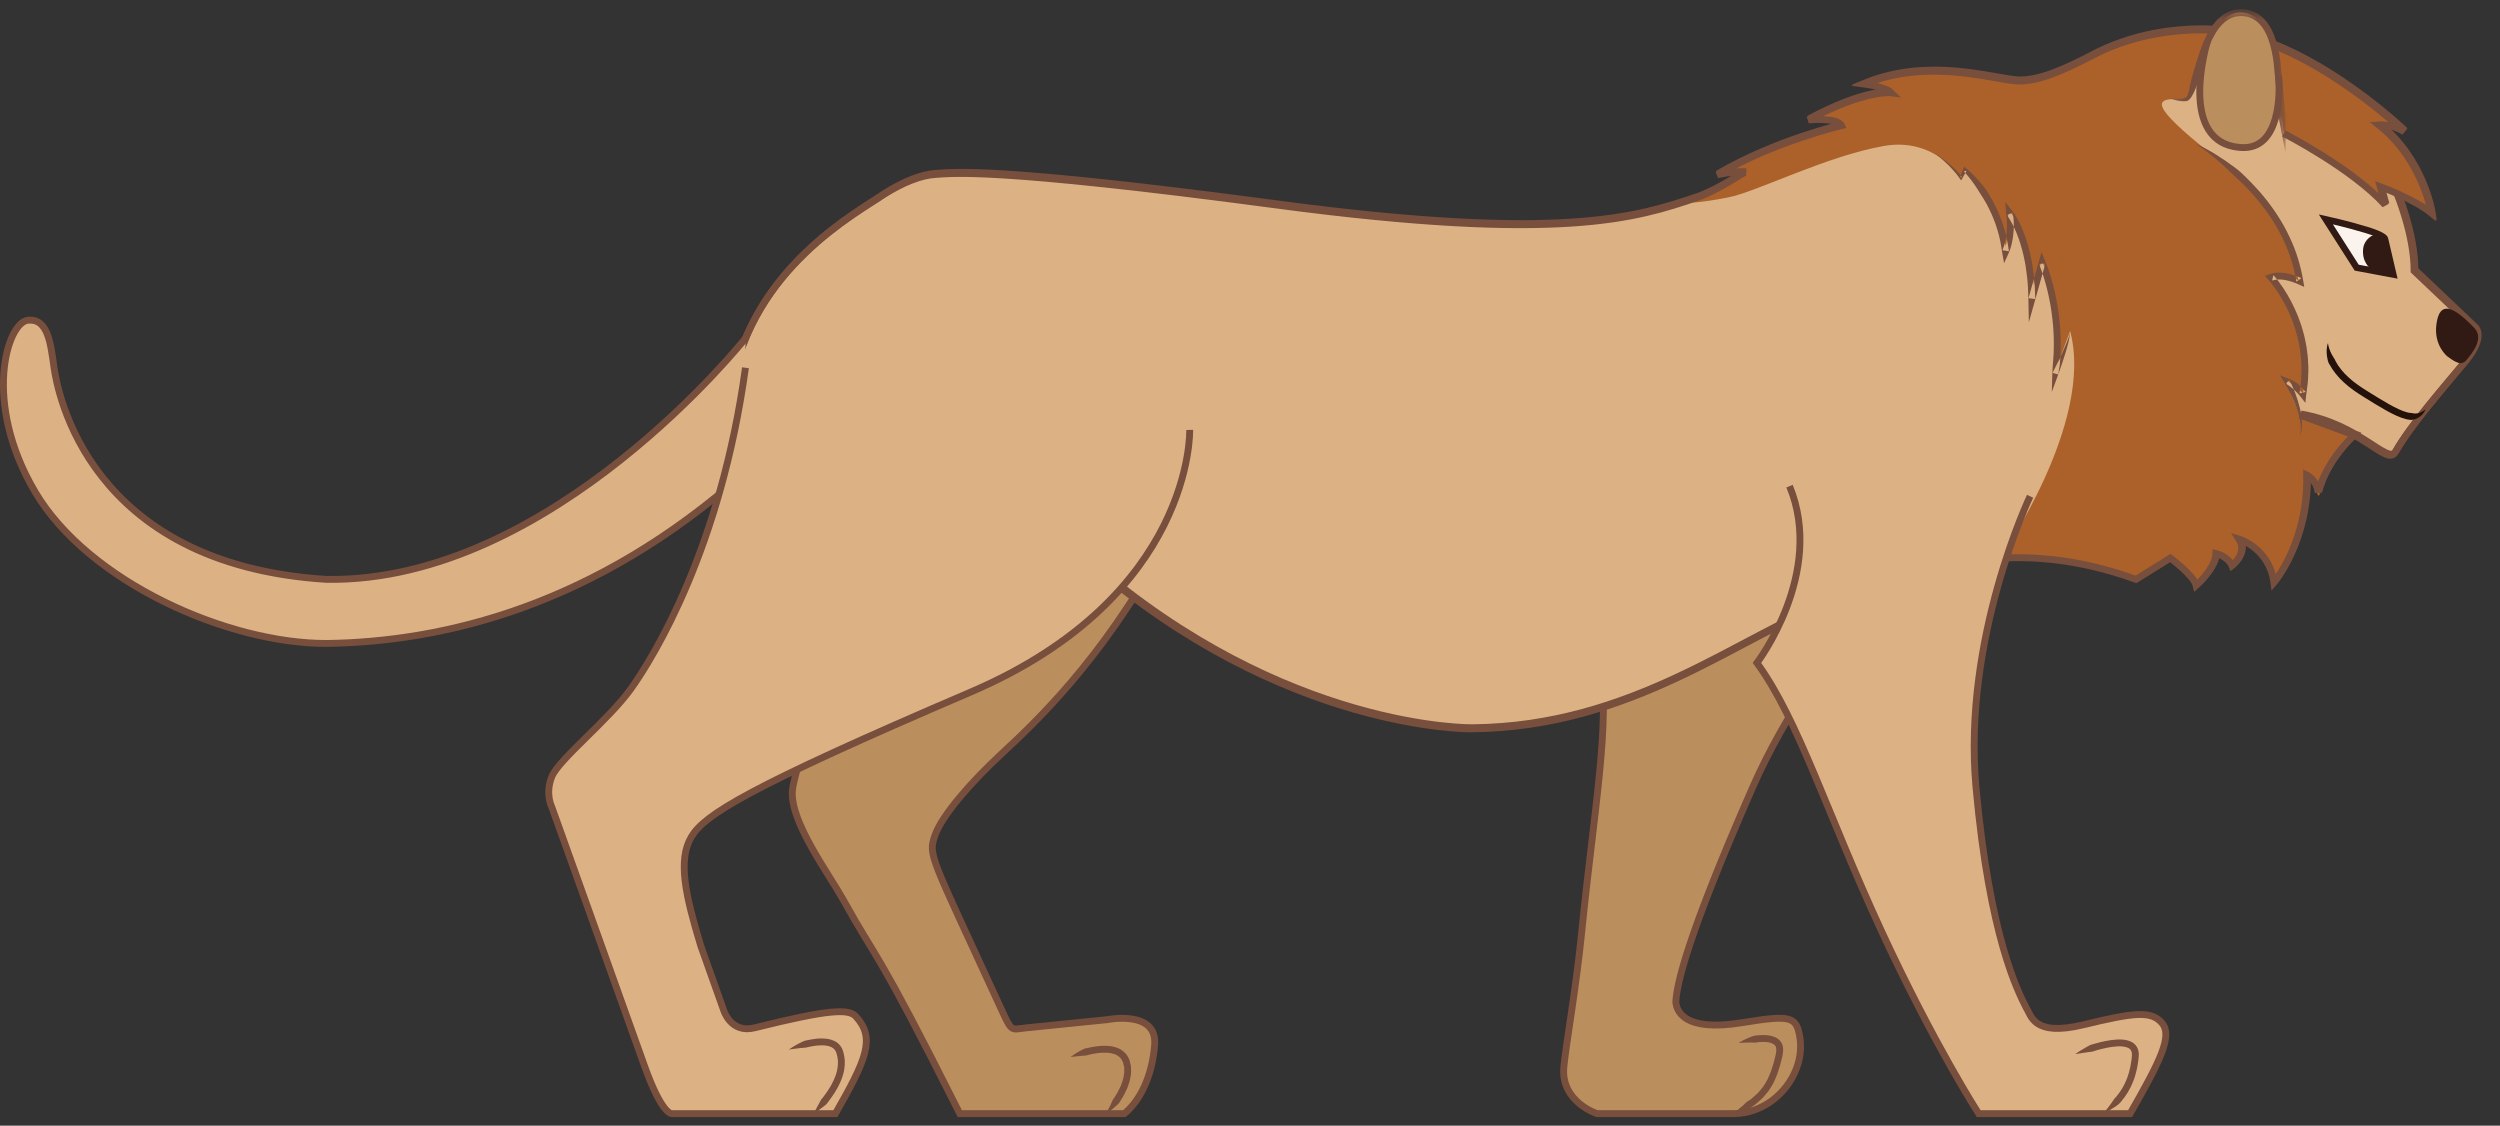 <svg width="191px" height="86px" viewBox="0 0 191 86" version="1.1" xml:space="preserve" xmlns="http://www.w3.org/2000/svg" xmlns:xlink="http://www.w3.org/1999/xlink">
  <rect x="0" y="0" width="191" height="86" fill="#333333" stroke="none"/>
  <defs>
    <polygon id="path-1" points="0.201 0.657 9.076 0.657 9.076 11.623 0.201 11.623"/>
  </defs>
  <g>
    <title>lion-a</title>
    <desc>Created with Sketch.</desc>
    <g id="lion-a" stroke="none" stroke-width="1" fill="none" fill-rule="evenodd">
      <g id="Group">
        <g id="Group-4" transform="translate(119.449, 37.099)">
          <path d="M12.432,0.043 C11.654,6.685 2.771,13.546 2.771,13.546 C3.636,17.916 2.304,24.975 1.401,34.041 C0.957,38.494 0.167,42.831 0.026,44.442 C-0.205,47.082 2.558,47.981 2.558,47.981 L12.987,47.981 C16.092,47.981 18.528,44.954 18.057,42.126 C17.795,40.553 17.364,40.425 13.648,41.033 C9.107,41.776 8.668,40.071 8.583,39.504 C8.624,38.176 9.427,34.493 14.446,23.073 C19.464,11.652 30.402,0.815 30.402,0.815" id="Fill-1" fill="#BB8E5D"/>
          <path d="M12.432,0.043 C11.654,6.685 2.771,13.546 2.771,13.546 C3.636,17.916 2.304,24.975 1.401,34.041 C0.957,38.494 0.167,42.831 0.026,44.442 C-0.205,47.082 2.558,47.981 2.558,47.981 L12.987,47.981 C16.092,47.981 18.528,44.954 18.057,42.126 C17.795,40.553 17.364,40.425 13.648,41.033 C9.107,41.776 8.668,40.071 8.583,39.504 C8.624,38.176 9.427,34.493 14.446,23.073 C19.464,11.652 30.402,0.815 30.402,0.815" id="Stroke-3" stroke="#784E3D" stroke-width="0.525"/>
        </g>
        <path d="M132.834,79.676 C132.834,79.676 132.969,79.588 133.221,79.46 C133.348,79.395 133.503,79.321 133.689,79.25 C133.872,79.169 134.087,79.096 134.336,79.096 C134.581,79.073 134.854,79.066 135.153,79.107 C135.442,79.159 135.809,79.255 136.055,79.595 C136.309,79.951 136.232,80.345 136.178,80.681 C136.097,80.982 136.042,81.279 135.936,81.59 C135.844,81.901 135.737,82.208 135.598,82.5 C135.487,82.802 135.285,83.061 135.134,83.33 C134.928,83.56 134.761,83.818 134.542,83.997 C134.328,84.178 134.143,84.378 133.933,84.501 C133.744,84.655 133.536,84.747 133.349,84.814 C133.16,84.872 132.996,84.922 132.86,84.964 C132.59,85.044 132.435,85.08 132.435,85.08 C132.435,85.08 132.556,84.969 132.768,84.791 C132.873,84.703 133.001,84.598 133.148,84.476 C133.282,84.339 133.425,84.183 133.625,84.076 C133.823,83.962 133.984,83.782 134.18,83.618 C134.379,83.458 134.521,83.228 134.707,83.025 C134.84,82.783 135.021,82.56 135.122,82.281 C135.249,82.017 135.348,81.733 135.433,81.445 C135.53,81.164 135.591,80.845 135.671,80.552 C135.71,80.301 135.746,80.029 135.625,79.894 C135.523,79.745 135.301,79.664 135.074,79.625 C134.841,79.594 134.602,79.597 134.382,79.618 C134.271,79.617 134.168,79.662 134.064,79.655 C133.96,79.647 133.86,79.65 133.766,79.648 C133.575,79.651 133.409,79.654 133.272,79.657 C132.994,79.669 132.834,79.676 132.834,79.676" id="Fill-5" fill="#784E3D"/>
        <path d="M85.902,85.08 L73.328,85.08 C66.801,72.085 67.157,73.663 64.422,68.737 C63.33,66.77 60.361,62.793 60.536,60.434 C60.711,58.074 65.165,49.159 59.62,36.442 C54.075,23.726 74.289,17.127 79.134,19.837 C83.981,22.546 93.586,33.121 88.871,41.818 C84.155,50.514 78.872,55.408 76.559,57.55 C74.245,59.69 71.921,62.322 71.407,63.886 C70.923,65.359 71.083,65.334 76.166,76.384 C77.388,79.005 77.083,78.656 78.436,78.525 C79.79,78.394 84.591,77.901 84.591,77.901 C84.591,77.901 88.434,77.127 88.216,79.836 C88.025,82.203 87.124,84.075 85.902,85.08" id="Fill-7" fill="#BB8E5D"/>
        <path d="M85.902,85.08 L73.328,85.08 C66.801,72.085 67.157,73.663 64.422,68.737 C63.33,66.77 60.361,62.793 60.536,60.434 C60.711,58.074 65.165,49.159 59.62,36.442 C54.075,23.726 74.289,17.127 79.134,19.837 C83.981,22.546 93.586,33.121 88.871,41.818 C84.155,50.514 78.872,55.408 76.559,57.55 C74.245,59.69 71.921,62.322 71.407,63.886 C70.923,65.359 71.083,65.334 76.166,76.384 C77.388,79.005 77.083,78.656 78.436,78.525 C79.79,78.394 84.591,77.901 84.591,77.901 C84.591,77.901 88.434,77.127 88.216,79.836 C88.025,82.203 87.124,84.075 85.902,85.08 Z" id="Stroke-9" stroke="#784E3D" stroke-width="0.525"/>
        <path d="M81.798,80.754 C81.798,80.754 81.914,80.659 82.133,80.517 C82.242,80.446 82.377,80.362 82.538,80.276 C82.619,80.234 82.705,80.19 82.797,80.142 C82.888,80.094 82.999,80.097 83.106,80.064 C83.322,80.013 83.559,79.964 83.817,79.936 C84.072,79.902 84.349,79.885 84.641,79.908 C84.932,79.921 85.242,79.992 85.541,80.133 C85.833,80.292 86.107,80.548 86.237,80.868 C86.259,80.919 86.271,80.915 86.3,81.011 L86.325,81.116 L86.375,81.325 C86.42,81.452 86.406,81.642 86.414,81.802 C86.426,81.975 86.399,82.123 86.371,82.27 C86.343,82.419 86.325,82.568 86.271,82.701 C86.226,82.837 86.181,82.97 86.137,83.101 C86.079,83.224 86.022,83.344 85.966,83.462 C85.864,83.702 85.72,83.897 85.608,84.092 C85.513,84.299 85.342,84.428 85.205,84.549 C85.072,84.673 84.941,84.766 84.838,84.845 C84.628,85 84.505,85.08 84.505,85.08 C84.505,85.08 84.569,84.943 84.689,84.717 C84.749,84.606 84.825,84.474 84.892,84.31 C84.927,84.231 84.965,84.146 85.004,84.056 C85.041,83.966 85.124,83.902 85.168,83.808 C85.27,83.629 85.407,83.446 85.497,83.23 C85.547,83.123 85.599,83.014 85.652,82.904 C85.69,82.788 85.729,82.671 85.77,82.551 C85.819,82.433 85.831,82.309 85.854,82.184 C85.879,82.058 85.902,81.931 85.891,81.819 C85.881,81.698 85.916,81.597 85.865,81.448 L85.815,81.239 L85.791,81.134 C85.799,81.161 85.769,81.098 85.76,81.085 C85.673,80.866 85.501,80.715 85.303,80.6 C85.09,80.503 84.852,80.441 84.604,80.431 C84.359,80.412 84.113,80.425 83.88,80.457 C83.647,80.481 83.426,80.528 83.224,80.575 C83.12,80.592 83.029,80.637 82.933,80.646 C82.835,80.652 82.743,80.659 82.656,80.665 C82.48,80.682 82.327,80.696 82.201,80.709 C81.945,80.738 81.798,80.754 81.798,80.754" id="Fill-11" fill="#784E3D"/>
        <g id="Group-16" transform="translate(55.184, 2.14)">
          <path d="M119.366,7.972 C119.366,7.972 124.571,10.633 127.103,13.43 L126.724,12.032 C126.724,12.032 129.344,12.993 130.625,14.042 C130.625,14.042 129.984,9.992 126.608,7.312 C126.608,7.312 127.568,7.225 128.558,7.837 C128.558,7.837 120.54,0.084 113.191,0.058 C107.835,0.039 104.75,2.039 104.052,2.359 C103.353,2.68 100.879,4.049 99.017,3.962 C97.154,3.874 92.264,2.184 87.316,4.194 C87.316,4.194 88.917,4.399 89.382,4.865 C89.382,4.865 87.374,4.602 83.038,6.933 C83.038,6.933 85.279,6.729 85.57,7.37 C85.57,7.37 80.447,8.564 76.081,11.128 C76.081,11.128 77.303,10.837 78.293,10.896 C78.149,10.891 76.116,12.333 74.509,12.876 C69.94,14.42 64.177,16.343 42.348,13.43 C20.519,10.517 17.551,11.041 16.386,11.099 C15.222,11.157 13.827,11.739 12.428,12.614 C10.333,14.071 2.358,18.222 0.727,27.355 C-2.707,51.769 21.858,36.095 28.028,40.64 C42.988,53.691 57.309,53.459 57.309,53.459 C69.591,53.342 77.624,46.467 84.959,43.67 C92.293,40.873 99.046,38.775 108.068,42.038 L110.688,40.407 C110.688,40.407 112.492,41.747 112.667,42.504 C112.667,42.504 114.122,41.223 114.18,40.057 C114.18,40.057 115.112,40.29 115.403,40.989 C115.403,40.989 116.625,40.057 115.927,38.95 C115.927,38.95 118.255,39.65 118.604,42.272 C118.604,42.272 121.223,39.183 121.108,34.056 C121.108,34.056 121.864,34.405 121.981,35.396 C121.981,35.396 122.407,33.229 124.736,31.015 L120.605,29.489 C125.174,30.276 127.248,33.415 127.86,32.337 C129.03,30.274 131.528,27.442 133.187,25.432 C134.846,23.422 133.856,22.782 133.856,22.782 L129.315,18.47 C129.315,15.673 127.994,12.553 127.994,12.553" id="Fill-13" fill="#DCB285"/>
          <path d="M119.366,7.972 C119.366,7.972 124.571,10.633 127.103,13.43 L126.724,12.032 C126.724,12.032 129.344,12.993 130.625,14.042 C130.625,14.042 129.984,9.992 126.608,7.312 C126.608,7.312 127.568,7.225 128.558,7.837 C128.558,7.837 120.54,0.084 113.191,0.058 C107.835,0.039 104.75,2.039 104.052,2.359 C103.353,2.68 100.879,4.049 99.017,3.962 C97.154,3.874 92.264,2.184 87.316,4.194 C87.316,4.194 88.917,4.399 89.382,4.865 C89.382,4.865 87.374,4.602 83.038,6.933 C83.038,6.933 85.279,6.729 85.57,7.37 C85.57,7.37 80.447,8.564 76.081,11.128 C76.081,11.128 77.303,10.837 78.293,10.896 C78.149,10.891 76.116,12.333 74.509,12.876 C69.94,14.42 64.177,16.343 42.348,13.43 C20.519,10.517 17.551,11.041 16.386,11.099 C15.222,11.157 13.827,11.739 12.428,12.614 C10.333,14.071 2.358,18.222 0.727,27.355 C-2.707,51.769 21.858,36.095 28.028,40.64 C42.988,53.691 57.309,53.459 57.309,53.459 C69.591,53.342 77.624,46.467 84.959,43.67 C92.293,40.873 99.046,38.775 108.068,42.038 L110.688,40.407 C110.688,40.407 112.492,41.747 112.667,42.504 C112.667,42.504 114.122,41.223 114.18,40.057 C114.18,40.057 115.112,40.29 115.403,40.989 C115.403,40.989 116.625,40.057 115.927,38.95 C115.927,38.95 118.255,39.65 118.604,42.272 C118.604,42.272 121.223,39.183 121.108,34.056 C121.108,34.056 121.864,34.405 121.981,35.396 C121.981,35.396 122.407,33.229 124.736,31.015 L120.605,29.489 C125.174,30.276 127.248,33.415 127.86,32.337 C129.03,30.274 131.528,27.442 133.187,25.432 C134.846,23.422 133.856,22.782 133.856,22.782 L129.315,18.47 C129.315,15.673 127.994,12.553 127.994,12.553" id="Stroke-15" stroke="#784E3D" stroke-width="0.525"/>
        </g>
        <path d="M175.738,31.765 C175.796,31.678 179.329,32.537 179.783,33.314 C179.783,33.314 177.634,35.037 177.442,36.475 C177.028,39.569 177.169,36.638 176.056,36.115 C176.056,36.115 176.82,39.917 173.775,44.328 C173.775,44.328 172.625,41.017 170.675,40.9 C170.675,40.9 172.089,41.726 170.468,43.26 C170.468,43.26 170.246,41.927 169.256,42.189 C169.256,42.189 168.634,43.799 167.79,44.731 C167.79,44.731 166.527,42.659 165.811,42.634 L163.191,44.265 C163.191,44.265 157.338,42.189 152.787,42.646 C152.787,42.646 160.048,32.31 158.156,25.288 L157.272,27.671 C157.272,27.671 157.555,22.962 155.984,19.924 L155.384,21.782 C155.384,21.782 155.311,18.122 153.419,16.024 C153.419,16.024 153.458,18.029 153.244,18.788 C153.244,18.788 152.338,15.839 151.902,15.15 C151.465,14.462 150.679,13.402 150.123,12.976 L149.817,13.588 C149.817,13.588 147.853,10.464 143.934,11.152 C139.507,11.93 134.225,14.657 132.026,15.085 C129.56,15.566 129.014,15.467 129.014,15.467 C129.014,15.467 132.714,13.676 133.293,13.239 C133.293,13.239 132.627,12.932 132.114,12.976 C132.114,12.976 138.204,9.827 140.693,9.597 C140.629,9.604 140.049,9.087 138.695,8.934 C138.695,8.934 142.048,6.867 144.46,7.053 C144.46,7.053 143.868,6.629 142.963,6.356 C142.908,6.356 146.391,5.206 148.923,5.479 C151.455,5.752 154.292,6.64 155.984,5.996 C157.676,5.351 164.824,1.09 170.926,2.696 C177.027,4.302 183.277,9.689 183.277,9.689 C183.277,9.689 182.058,9.408 181.732,9.539 C181.732,9.539 185.421,12.878 185.65,16.09 C185.65,16.09 182.113,14.255 181.764,14.189 L182.198,15.553 C182.198,15.553 178.697,12.517 174.473,10.015 C174.424,9.986 174.452,8.937 174.125,8.803 C173.365,8.493 171.978,9.027 170.528,8.553 C169.975,8.372 168.496,6.22 167.957,6.072 C167.451,5.933 167.466,7.635 167.018,7.601 C164.705,7.426 164.06,7.757 168.063,11.065 C175.445,16.603 175.33,20.458 175.614,21.441 C175.614,21.441 174.157,20.493 173.437,21.225 C173.437,21.225 176.874,25.059 175.95,30.045 C175.95,30.045 174.79,29.058 174.539,28.937 L175.738,31.765" id="Fill-17" fill="#AC612A"/>
        <path d="M174.489,10.199 C174.489,10.199 179.694,12.86 182.226,15.657 L181.848,14.259 C181.848,14.259 184.467,15.22 185.748,16.269 C185.748,16.269 185.108,12.219 181.732,9.539 C181.732,9.539 182.691,9.452 183.681,10.063 C183.681,10.063 175.663,2.311 168.314,2.285 C162.959,2.265 159.873,4.266 159.175,4.586 C158.476,4.907 156.002,6.276 154.14,6.189 C152.277,6.101 147.387,4.411 142.439,6.421 C142.439,6.421 144.04,6.626 144.506,7.092 C144.506,7.092 142.497,6.829 138.161,9.16 C138.161,9.16 140.402,8.956 140.693,9.597 C140.693,9.597 135.57,10.791 131.204,13.355 C131.204,13.355 132.427,13.064 133.416,13.122 C133.272,13.118 131.239,14.56 129.632,15.103 C125.063,16.647 119.301,18.57 97.471,15.657 C75.642,12.743 72.674,13.268 71.509,13.326 C70.345,13.384 68.951,13.966 67.551,14.841 C65.456,16.298 57.481,20.449 55.85,29.582 C52.416,53.995 76.982,38.322 83.152,42.867 C98.111,55.918 112.432,55.685 112.432,55.685 C124.714,55.569 132.747,48.694 140.082,45.897 C147.416,43.1 154.169,41.002 163.191,44.265 L165.811,42.634 C165.811,42.634 167.615,43.974 167.79,44.731 C167.79,44.731 169.245,43.45 169.303,42.284 C169.303,42.284 170.235,42.517 170.526,43.216 C170.526,43.216 171.748,42.284 171.05,41.177 C171.05,41.177 173.378,41.876 173.727,44.498 C173.727,44.498 176.347,41.41 176.231,36.283 C176.231,36.283 176.987,36.632 177.104,37.623 C177.104,37.623 177.531,35.456 179.859,33.242 L175.728,31.716 C180.297,32.502 182.371,35.642 182.983,34.564 C184.153,32.501 186.651,29.669 188.31,27.659 C189.969,25.649 188.979,25.009 188.979,25.009 L184.438,20.697 C184.438,17.9 183.117,14.78 183.117,14.78" id="Stroke-19" stroke="#784E3D" stroke-width="0.525"/>
        <path d="M167.79,10.995 C168.825,11.464 169.785,12.091 170.707,12.771 C171.178,13.103 171.567,13.53 171.975,13.93 C172.376,14.34 172.757,14.771 173.114,15.221 C173.829,16.12 174.454,17.096 174.939,18.143 C175.436,19.185 175.771,20.302 175.965,21.441 L176.046,21.92 L175.592,21.719 C174.961,21.439 174.178,21.225 173.589,21.436 L173.686,21.013 C173.97,21.333 174.204,21.656 174.433,21.996 C174.658,22.335 174.863,22.686 175.053,23.046 C175.241,23.406 175.407,23.777 175.563,24.153 L175.771,24.727 C175.847,24.916 175.889,25.116 175.949,25.31 C176.009,25.505 176.06,25.702 176.098,25.903 C176.137,26.102 176.187,26.3 176.217,26.501 C176.268,26.905 176.336,27.309 176.341,27.717 C176.346,27.92 176.371,28.124 176.359,28.327 L176.335,28.938 C176.321,29.346 176.242,29.747 176.197,30.152 L176.129,30.778 L175.732,30.266 C175.586,30.078 175.397,29.9 175.216,29.736 C175.121,29.663 175.034,29.573 174.936,29.507 C174.843,29.428 174.742,29.382 174.642,29.322 L174.907,29.006 C175.245,29.697 175.518,30.4 175.699,31.137 C175.788,31.504 175.861,31.879 175.869,32.259 C175.88,32.447 175.867,32.639 175.844,32.825 C175.823,33.013 175.767,33.193 175.706,33.369 C175.748,33.186 175.782,33.005 175.782,32.82 C175.786,32.636 175.777,32.451 175.747,32.269 C175.696,31.906 175.598,31.549 175.477,31.203 C175.238,30.511 174.903,29.842 174.527,29.226 L174.19,28.674 L174.792,28.91 C174.931,28.964 175.079,29.015 175.2,29.092 C175.334,29.159 175.447,29.245 175.561,29.333 C175.779,29.519 175.961,29.722 176.147,29.947 L175.682,30.061 C175.722,29.675 175.8,29.293 175.812,28.906 L175.835,28.324 C175.847,28.13 175.822,27.937 175.818,27.743 C175.814,27.355 175.748,26.972 175.701,26.586 C175.671,26.395 175.624,26.207 175.586,26.017 C175.551,25.825 175.501,25.638 175.445,25.452 C175.387,25.267 175.347,25.076 175.275,24.895 L175.077,24.348 C174.927,23.988 174.769,23.634 174.588,23.289 C174.408,22.946 174.211,22.61 173.997,22.286 C173.783,21.967 173.546,21.646 173.303,21.371 L173.044,21.077 L173.4,20.947 C173.832,20.789 174.268,20.809 174.667,20.878 C175.072,20.954 175.444,21.075 175.821,21.247 L175.448,21.525 C175.262,20.435 174.942,19.366 174.465,18.365 C173.999,17.36 173.396,16.417 172.704,15.548 C172.359,15.112 171.99,14.695 171.6,14.296 C171.219,13.888 170.783,13.54 170.395,13.137 C169.595,12.353 168.724,11.636 167.79,10.995" id="Fill-21" fill="#784E3D"/>
        <path d="M147.765,11.665 C148.162,11.92 148.541,12.202 148.906,12.504 C149.083,12.661 149.266,12.813 149.429,12.988 C149.603,13.151 149.748,13.343 149.905,13.527 L149.722,13.541 L149.992,12.911 L150.066,12.74 L150.219,12.866 C150.694,13.26 151.104,13.699 151.488,14.173 C151.683,14.405 151.851,14.66 152.004,14.922 C152.152,15.187 152.306,15.449 152.436,15.723 C152.704,16.268 152.936,16.832 153.105,17.417 C153.2,17.706 153.263,18.004 153.33,18.3 C153.399,18.596 153.431,18.9 153.483,19.199 L152.988,19.115 C153.027,19.026 153.071,18.908 153.104,18.798 C153.143,18.688 153.166,18.57 153.196,18.455 C153.245,18.222 153.291,17.987 153.306,17.747 C153.336,17.508 153.328,17.267 153.328,17.027 C153.324,16.786 153.287,16.546 153.269,16.307 L153.203,15.436 L153.729,16.101 C153.838,16.237 153.912,16.357 153.994,16.488 C154.071,16.617 154.147,16.746 154.213,16.879 C154.354,17.142 154.472,17.413 154.583,17.687 C154.802,18.236 154.968,18.801 155.102,19.372 C155.237,19.943 155.323,20.523 155.391,21.103 C155.454,21.684 155.481,22.267 155.493,22.85 L154.979,22.781 L155.765,19.984 L155.969,19.257 L156.256,19.949 C156.546,20.647 156.753,21.342 156.928,22.057 C157.1,22.771 157.234,23.493 157.315,24.221 C157.399,24.95 157.447,25.683 157.435,26.418 C157.441,26.785 157.412,27.151 157.396,27.518 C157.385,27.885 157.302,28.247 157.244,28.608 L156.815,28.486 C157.073,27.987 157.322,27.478 157.554,26.966 C157.777,26.449 158.027,25.939 158.156,25.387 C158.131,25.669 158.076,25.95 158.01,26.228 C157.938,26.504 157.862,26.779 157.775,27.05 C157.607,27.594 157.424,28.131 157.227,28.668 L156.758,29.948 L156.798,28.546 C156.818,27.831 156.923,27.127 156.911,26.414 C156.923,25.702 156.876,24.99 156.794,24.283 C156.716,23.575 156.586,22.873 156.419,22.182 C156.252,21.494 156.042,20.8 155.777,20.163 L156.269,20.127 L155.483,22.924 L155.005,24.624 L154.969,22.854 C154.957,22.288 154.932,21.722 154.87,21.16 C154.805,20.597 154.722,20.038 154.591,19.49 C154.463,18.942 154.304,18.401 154.097,17.882 C153.991,17.623 153.88,17.367 153.75,17.123 C153.625,16.88 153.475,16.63 153.327,16.436 L153.787,16.231 C153.808,16.49 153.847,16.75 153.852,17.011 C153.852,17.273 153.86,17.534 153.827,17.795 C153.811,18.057 153.761,18.316 153.707,18.573 C153.673,18.701 153.648,18.831 153.603,18.958 C153.562,19.087 153.521,19.206 153.458,19.346 L153.111,20.112 L152.962,19.262 C152.913,18.977 152.883,18.689 152.818,18.408 C152.754,18.126 152.693,17.843 152.603,17.568 C152.443,17.012 152.222,16.475 151.968,15.956 C151.725,15.429 151.387,14.957 151.086,14.462 C150.777,13.974 150.423,13.499 150.027,13.087 L150.253,13.041 L149.913,13.636 L149.829,13.782 L149.73,13.649 C149.593,13.465 149.466,13.271 149.306,13.101 C149.158,12.921 148.993,12.756 148.83,12.588 C148.494,12.261 148.14,11.951 147.765,11.665" id="Fill-23" fill="#784E3D"/>
        <path d="M168.281,4.736 C168.598,3.158 169.653,0.741 171.399,0.959 C172.443,1.089 173.96,2.198 174.125,6.684 C174.246,10.002 173.465,11.202 170.643,11.193 C169.523,11.19 167.386,9.194 168.281,4.736" id="Fill-25" fill="#BB8E5D"/>
        <path d="M182.845,20.973 L180.05,20.449 L177.693,16.757 L181.791,17.936 C181.791,17.936 182.787,20.129 182.845,20.973" id="Fill-27" fill="#FBF3ED"/>
        <path d="M186.97,27.222 C186.97,27.222 185.922,26.392 186.141,24.784 C186.326,23.42 186.949,22.852 189.051,25.074 C189.804,25.868 188.851,27.013 188.451,27.491 C188.051,27.97 187.625,27.703 186.97,27.222" id="Fill-29" fill="#311A14"/>
        <path d="M182.845,20.973 L182.212,18.264 C182.212,18.264 182.246,18.007 180.792,17.565 C179.286,17.106 177.693,16.757 177.693,16.757 L180.05,20.449 L182.845,20.973 Z" id="Stroke-31" stroke="#311A14" stroke-width="0.5"/>
        <path d="M181.12,20.525 C181.12,20.525 180.4,20.045 180.553,18.931 C180.628,18.384 181.221,17.786 181.791,17.936 C182.5,18.122 182.845,20.974 182.845,20.974 L180.631,20.558" id="Fill-33" fill="#311A14"/>
        <path d="M177.86,26.203 C177.86,26.203 177.868,26.37 177.955,26.633 C177.995,26.765 178.064,26.917 178.147,27.083 C178.231,27.251 178.37,27.411 178.453,27.62 C178.559,27.817 178.692,28.025 178.859,28.227 C179.019,28.433 179.213,28.635 179.428,28.829 C179.853,29.229 180.363,29.574 180.913,29.912 C181.458,30.252 182.002,30.589 182.52,30.881 C183.036,31.17 183.534,31.414 183.954,31.516 C184.057,31.538 184.159,31.551 184.247,31.552 C184.337,31.574 184.422,31.592 184.505,31.592 C184.67,31.6 184.821,31.555 184.943,31.5 C185.062,31.439 185.161,31.386 185.221,31.339 C185.284,31.295 185.319,31.272 185.319,31.272 C185.308,31.265 185.267,31.432 185.065,31.662 C184.962,31.774 184.811,31.906 184.591,31.993 C184.481,32.037 184.36,32.074 184.229,32.083 C184.098,32.085 183.97,32.048 183.838,32.027 C183.318,31.899 182.798,31.636 182.264,31.338 C181.731,31.039 181.182,30.697 180.635,30.356 C180.089,30.021 179.528,29.643 179.072,29.215 C178.841,29.005 178.629,28.784 178.45,28.554 C178.265,28.33 178.113,28.096 177.991,27.869 C177.837,27.657 177.818,27.4 177.778,27.197 C177.75,26.987 177.75,26.803 177.763,26.654 C177.789,26.355 177.86,26.203 177.86,26.203" id="Fill-35" fill="#23110A"/>
        <g id="Group-39" transform="translate(165.551, 0.042)">
          <mask id="mask-2" fill="white">
            <use xlink:href="#path-1"/>
          </mask>
          <g id="Clip-38"/>
          <path d="M9.064,11.623 C9.064,11.623 8.996,11.289 8.877,10.705 C8.822,10.413 8.756,10.057 8.679,9.65 C8.64,9.446 8.599,9.229 8.556,9.001 C8.515,8.771 8.517,8.525 8.487,8.272 C8.392,7.257 8.281,6.073 8.162,4.804 C8.086,4.188 7.964,3.548 7.746,2.95 C7.527,2.358 7.192,1.786 6.685,1.468 C6.433,1.314 6.15,1.208 5.848,1.195 C5.78,1.192 5.678,1.177 5.641,1.182 L5.389,1.204 C5.217,1.222 5.118,1.268 4.976,1.31 C4.43,1.532 4.006,2.003 3.702,2.524 C3.388,3.044 3.173,3.608 2.989,4.151 C2.898,4.43 2.81,4.701 2.724,4.963 C2.636,5.22 2.569,5.459 2.502,5.707 C2.392,6.201 2.24,6.651 2.049,7.044 C1.952,7.24 1.862,7.428 1.686,7.584 C1.615,7.67 1.431,7.702 1.373,7.69 C1.291,7.691 1.212,7.693 1.137,7.694 C0.82,7.663 0.585,7.598 0.435,7.549 C0.28,7.505 0.201,7.472 0.201,7.472 C0.201,7.472 0.285,7.488 0.445,7.497 C0.606,7.514 0.835,7.516 1.11,7.5 C1.248,7.457 1.458,7.467 1.49,7.375 C1.569,7.275 1.631,7.095 1.681,6.907 C1.776,6.521 1.841,6.061 1.997,5.571 C2.062,5.327 2.138,5.053 2.229,4.792 C2.314,4.531 2.402,4.262 2.492,3.984 C2.682,3.423 2.907,2.828 3.252,2.254 C3.588,1.685 4.077,1.112 4.784,0.823 C4.956,0.762 5.179,0.695 5.342,0.682 L5.593,0.659 C5.724,0.65 5.79,0.669 5.892,0.673 C6.267,0.69 6.642,0.824 6.965,1.025 C7.621,1.442 7.996,2.121 8.238,2.768 C8.477,3.429 8.601,4.093 8.681,4.739 C8.801,6.008 8.911,7.192 9.006,8.207 C9.023,8.462 9.072,8.702 9.073,8.936 C9.074,9.169 9.074,9.392 9.075,9.6 C9.075,10.017 9.075,10.381 9.076,10.68 C9.068,11.281 9.064,11.623 9.064,11.623" id="Fill-37" fill="#784E3D" mask="url(#mask-2)"/>
        </g>
        <path d="M168.639,3.193 C168.639,3.193 166.233,10.995 171.254,11.272 C174.27,11.438 174.199,6.948 174.085,5.773" id="Stroke-40" stroke="#784E3D" stroke-width="0.525"/>
        <g id="Group-45" transform="translate(0, 23.814)">
          <path d="M56.952,2.033 C56.952,2.033 42.156,20.713 24.954,20.451 C6.706,19.314 4.392,6.074 4.13,4.282 C3.868,2.49 3.694,0.48 2.122,0.655 C0.55,0.83 -1.375,6.913 2.685,13.773 C6.746,20.634 17.402,25.381 24.999,25.345 C33.861,25.214 45.467,22.505 56.952,12.235" id="Fill-42" fill="#DCB285"/>
          <path d="M56.952,2.033 C56.952,2.033 42.156,20.713 24.954,20.451 C6.706,19.314 4.392,6.074 4.13,4.282 C3.868,2.49 3.694,0.48 2.122,0.655 C0.55,0.83 -1.375,6.913 2.685,13.773 C6.746,20.634 17.402,25.381 24.999,25.345 C33.861,25.214 45.467,22.505 56.952,12.235" id="Stroke-44" stroke="#784E3D" stroke-width="0.525"/>
        </g>
        <path d="M90.893,32.845 C90.893,32.845 91.245,45.555 74.158,52.874 C56.981,60.23 53.814,62.259 52.818,63.939 C51.761,65.721 52.373,68.415 53.537,72.26 L55.268,77.126 C55.268,77.126 55.792,78.991 57.655,78.525 C63.341,77.103 64.839,77.063 65.382,77.651 C66.918,79.317 65.931,80.885 63.825,85.08 L51.324,85.08 C51.324,85.08 50.582,85.211 49.229,81.409 C47.876,77.607 42.156,61.657 42.156,61.657 C42.156,61.657 41.632,60.652 42.156,59.341 C42.68,58.03 46.467,55.04 48.181,52.655 C49.971,50.164 55.07,41.817 56.952,28.096" id="Fill-46" fill="#DCB285"/>
        <path d="M90.893,32.845 C90.893,32.845 91.246,45.555 74.158,52.874 C56.981,60.23 53.814,62.259 52.818,63.939 C51.761,65.721 52.373,68.415 53.538,72.26 L55.268,77.126 C55.268,77.126 55.792,78.991 57.655,78.525 C63.341,77.103 64.84,77.063 65.382,77.651 C66.919,79.317 66.175,80.964 63.825,85.08 L51.325,85.08 C51.325,85.08 50.583,85.211 49.229,81.409 C47.876,77.607 42.156,61.657 42.156,61.657 C42.156,61.657 41.632,60.652 42.156,59.341 C42.68,58.03 46.467,55.04 48.181,52.655 C49.972,50.164 55.071,41.817 56.953,28.096" id="Stroke-48" stroke="#784E3D" stroke-width="0.525"/>
        <path d="M60.274,80.186 C60.274,80.186 60.398,80.091 60.63,79.949 C60.747,79.879 60.889,79.793 61.06,79.709 C61.232,79.635 61.419,79.5 61.654,79.476 C62.112,79.384 62.661,79.275 63.293,79.383 C63.6,79.44 63.963,79.58 64.197,79.892 C64.311,80.04 64.394,80.224 64.431,80.388 C64.473,80.525 64.503,80.691 64.526,80.868 C64.599,81.538 64.427,82.189 64.179,82.727 C63.934,83.273 63.62,83.722 63.342,84.093 C63.269,84.184 63.203,84.273 63.141,84.359 C63.064,84.432 62.979,84.491 62.904,84.551 C62.752,84.664 62.619,84.763 62.51,84.844 C62.286,85 62.152,85.08 62.152,85.08 C62.152,85.08 62.226,84.944 62.356,84.706 C62.42,84.588 62.498,84.445 62.587,84.282 C62.631,84.2 62.671,84.108 62.725,84.022 C62.791,83.946 62.858,83.864 62.924,83.776 C63.188,83.424 63.483,83.001 63.701,82.511 C63.926,82.027 64.065,81.467 64.005,80.929 C63.991,80.806 63.971,80.674 63.924,80.523 C63.896,80.393 63.847,80.301 63.782,80.213 C63.656,80.04 63.435,79.943 63.195,79.898 C62.706,79.812 62.189,79.898 61.768,79.99 C61.562,80.064 61.348,80.04 61.169,80.07 C60.986,80.093 60.826,80.112 60.694,80.127 C60.427,80.165 60.274,80.186 60.274,80.186" id="Fill-50" fill="#784E3D"/>
        <path d="M136.72,37.142 C139.689,42.561 134.231,50.645 134.231,50.645 C137.418,55.015 139.557,62.092 143.749,71.14 C147.767,79.815 151.17,85.08 151.17,85.08 L162.74,85.08 C165.01,81.118 166.003,79.166 165.188,78.176 C164.372,77.185 163.017,77.36 159.175,78.292 C155.333,79.225 155.195,77.578 154.809,77.01 C154.144,75.683 152.015,71.592 150.967,60.172 C149.919,48.751 155.1,37.914 155.1,37.914 C155.1,37.914 154.127,36.456 153.31,35.394 C146.237,26.203 134.739,33.526 136.72,37.142" id="Fill-52" fill="#DCB285"/>
        <path d="M136.72,37.142 C139.471,43.784 134.231,50.645 134.231,50.645 C137.418,55.015 139.557,62.092 143.749,71.14 C147.767,79.815 151.17,85.08 151.17,85.08 L162.74,85.08 C165.01,81.118 166.003,79.166 165.188,78.176 C164.372,77.185 163.017,77.36 159.175,78.292 C155.333,79.225 155.195,77.578 154.809,77.01 C154.144,75.683 152.015,71.592 150.967,60.172 C149.919,48.751 155.1,37.914 155.1,37.914" id="Stroke-54" stroke="#784E3D" stroke-width="0.525"/>
        <path d="M158.549,80.535 C158.549,80.535 158.683,80.43 158.934,80.274 C159.062,80.198 159.217,80.107 159.393,80.002 C159.485,79.952 159.581,79.899 159.683,79.843 C159.789,79.796 159.91,79.782 160.03,79.74 C160.515,79.604 161.088,79.457 161.744,79.419 C162.071,79.408 162.429,79.413 162.801,79.579 C162.985,79.658 163.168,79.816 163.273,80.014 C163.379,80.21 163.415,80.43 163.404,80.622 C163.398,80.836 163.369,80.963 163.353,81.137 C163.326,81.304 163.299,81.478 163.265,81.643 C163.192,81.972 163.104,82.294 162.986,82.596 C162.755,83.202 162.422,83.724 162.088,84.117 C161.941,84.333 161.736,84.465 161.561,84.579 C161.387,84.695 161.233,84.788 161.105,84.863 C160.849,85.009 160.695,85.08 160.695,85.08 C160.695,85.08 160.799,84.948 160.98,84.716 C161.071,84.603 161.178,84.464 161.293,84.301 C161.409,84.138 161.516,83.942 161.687,83.78 C161.991,83.421 162.288,82.957 162.497,82.408 C162.605,82.134 162.685,81.839 162.752,81.535 C162.783,81.382 162.807,81.232 162.832,81.076 C162.847,80.923 162.882,80.725 162.88,80.609 C162.89,80.333 162.797,80.154 162.577,80.052 C162.354,79.95 162.053,79.929 161.768,79.943 C161.19,79.976 160.637,80.113 160.174,80.244 C160.056,80.272 159.951,80.325 159.842,80.347 C159.73,80.36 159.624,80.374 159.524,80.386 C159.324,80.416 159.149,80.442 159.006,80.464 C158.715,80.509 158.549,80.535 158.549,80.535" id="Fill-56" fill="#784E3D"/>
      </g>
    </g>
  </g>
</svg>